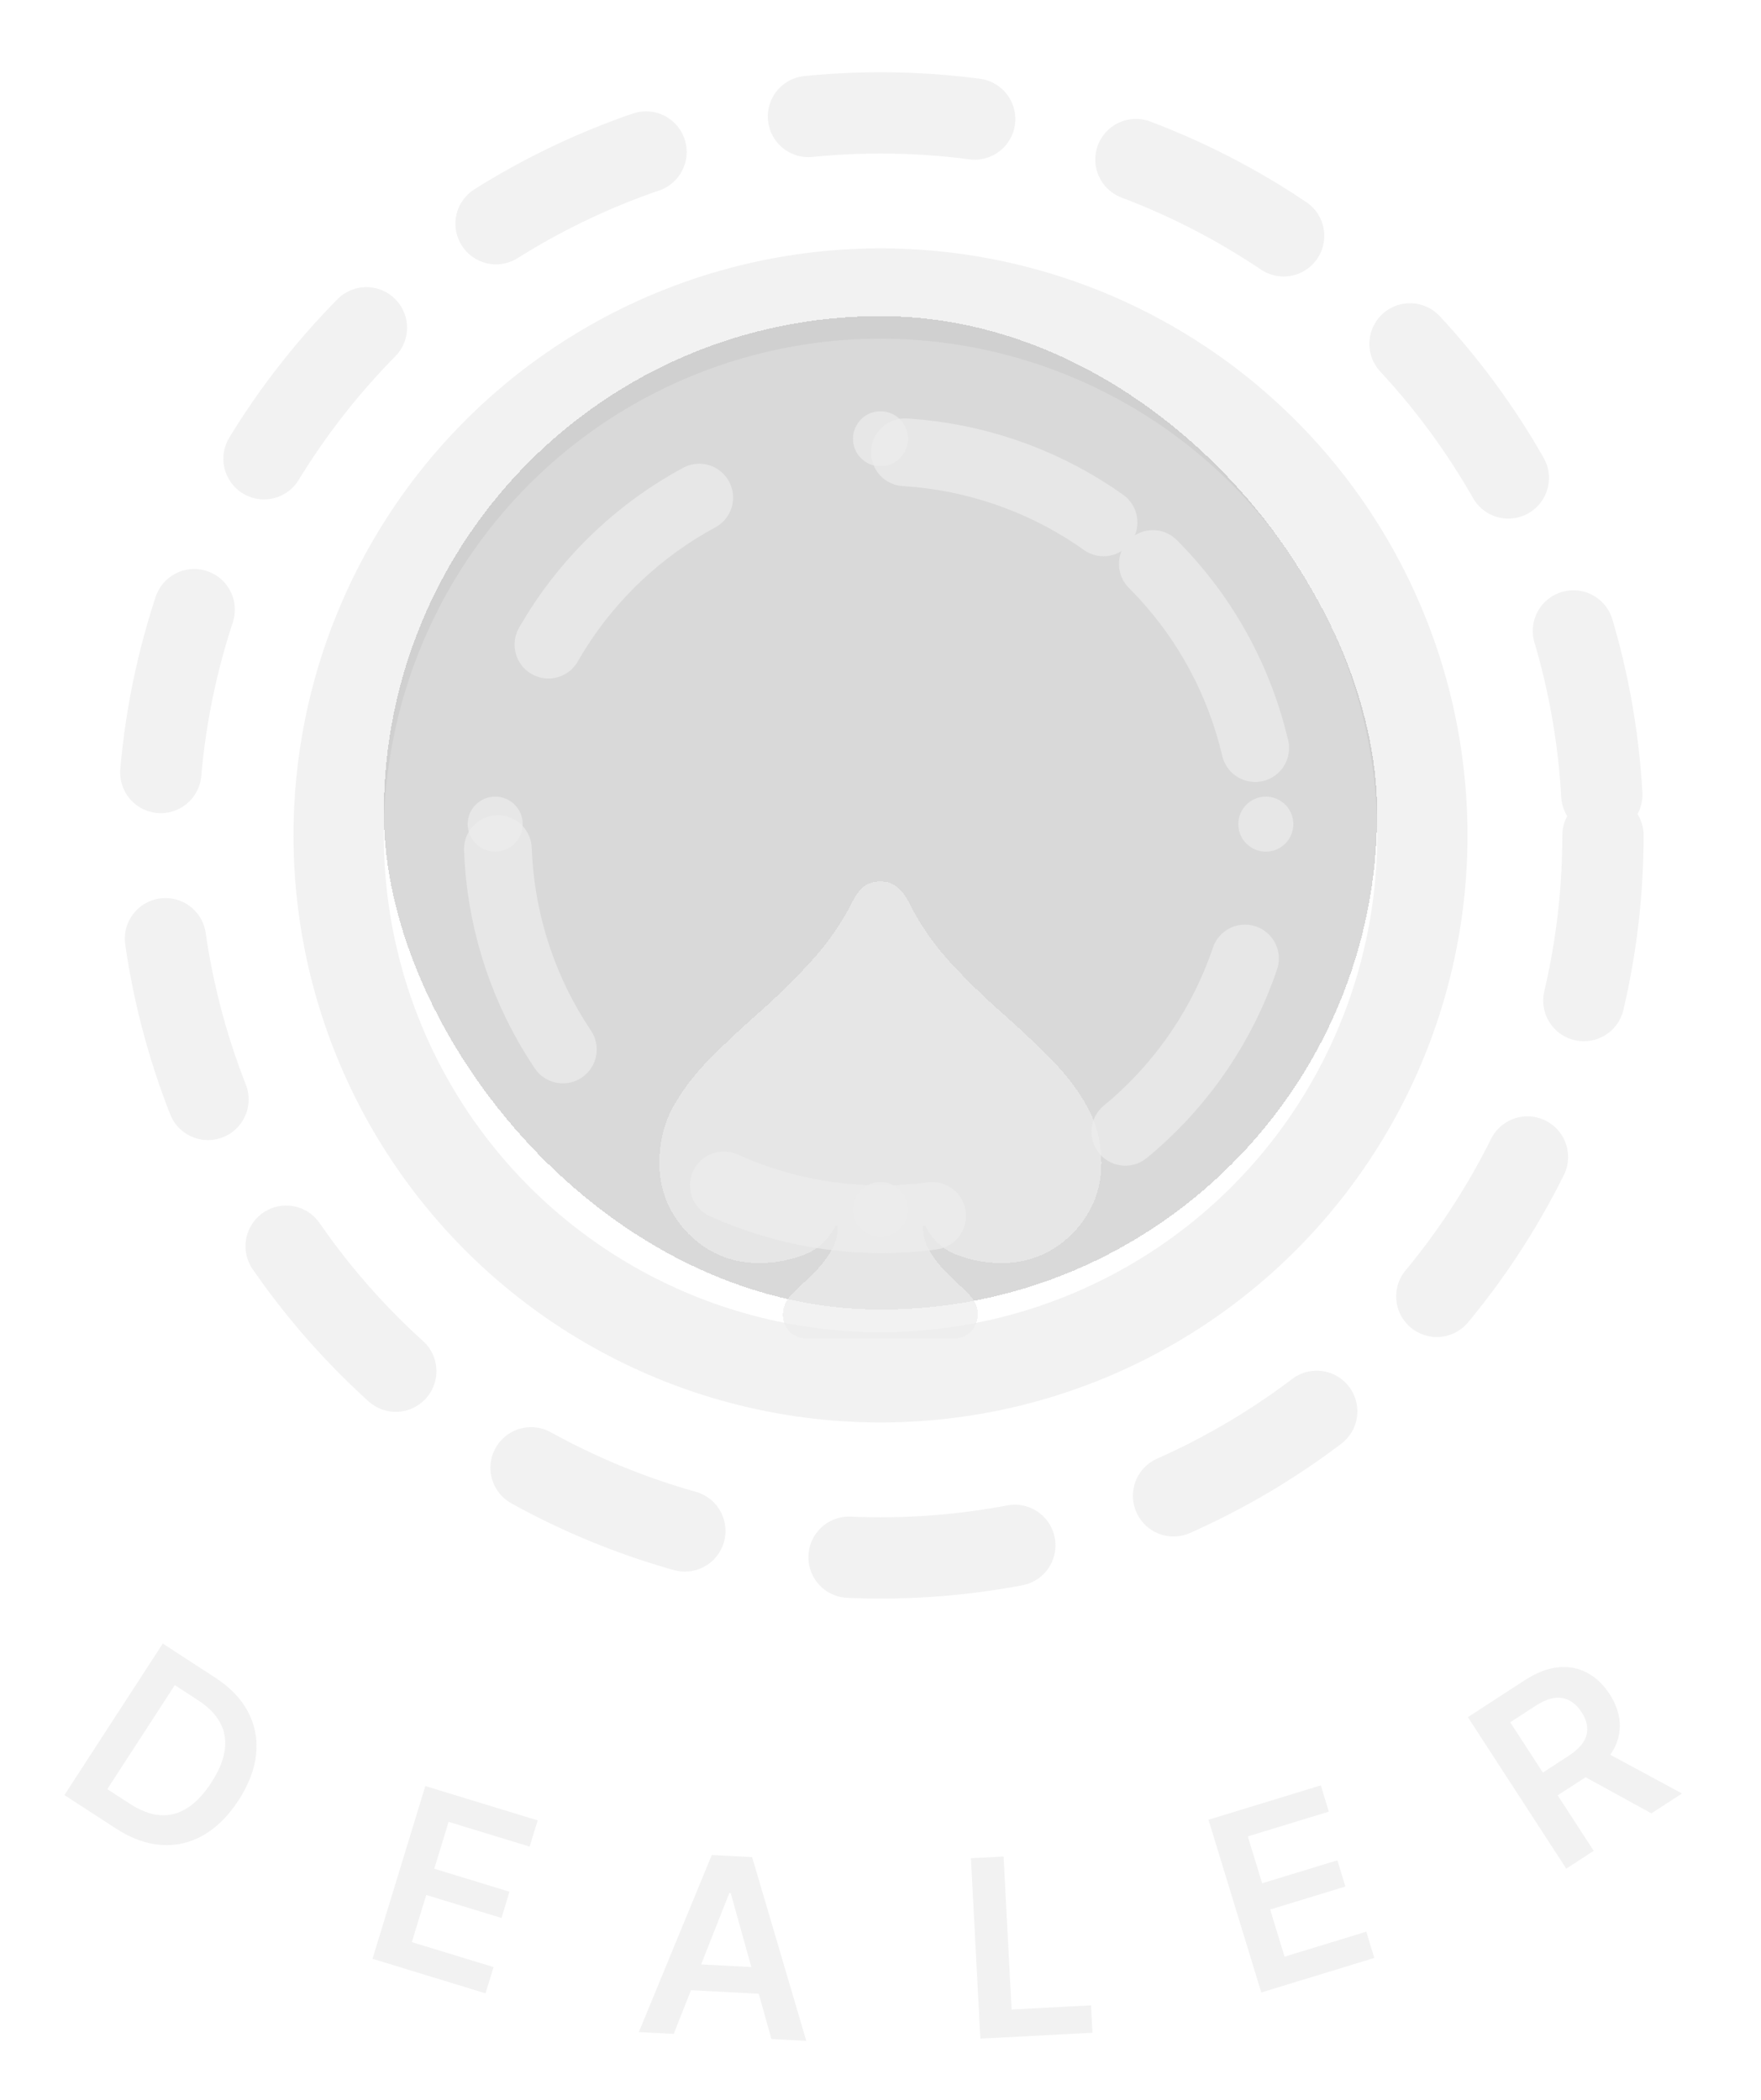 <svg width="78" height="93" viewBox="0 0 78 93" fill="none" xmlns="http://www.w3.org/2000/svg">
<g filter="url(#filter0_di_1590_869)">
<circle cx="39" cy="35" r="24" stroke="#EDEDED" stroke-opacity="0.7" stroke-width="4" style="mix-blend-mode:luminosity"/>
</g>
<g filter="url(#filter1_di_1590_869)">
<circle cx="39" cy="35" r="32" stroke="#EDEDED" stroke-opacity="0.7" stroke-width="3.6" stroke-linecap="round" stroke-dasharray="7.38 7.38" style="mix-blend-mode:luminosity"/>
</g>
<g filter="url(#filter2_bd_1590_869)">
<rect x="17" y="13" width="44" height="44" rx="22" fill="#808080" fill-opacity="0.3" style="mix-blend-mode:luminosity" shape-rendering="crispEdges"/>
<g filter="url(#filter3_bddi_1590_869)">
<path d="M29.205 37.512C29.205 36.58 29.416 35.736 29.837 34.98C30.268 34.225 30.822 33.508 31.498 32.831C32.184 32.146 32.918 31.46 33.7 30.775C34.482 30.081 35.234 29.338 35.955 28.547C36.684 27.747 37.299 26.851 37.8 25.857C37.915 25.629 38.064 25.436 38.248 25.277C38.442 25.119 38.692 25.04 39 25.04C39.299 25.04 39.541 25.119 39.725 25.277C39.919 25.436 40.077 25.629 40.2 25.857C40.692 26.851 41.298 27.747 42.019 28.547C42.748 29.338 43.504 30.081 44.287 30.775C45.069 31.46 45.798 32.146 46.475 32.831C47.161 33.508 47.714 34.225 48.136 34.98C48.567 35.736 48.782 36.58 48.782 37.512C48.782 38.329 48.584 39.072 48.189 39.74C47.794 40.408 47.262 40.944 46.594 41.348C45.926 41.744 45.183 41.941 44.366 41.941C43.698 41.941 43.043 41.823 42.401 41.585C41.76 41.339 41.29 40.909 40.991 40.294H40.885C40.868 40.627 40.938 40.948 41.096 41.256C41.254 41.563 41.452 41.849 41.69 42.113C41.927 42.368 42.16 42.601 42.388 42.812C42.617 43.023 42.797 43.198 42.929 43.339C43.122 43.541 43.241 43.756 43.285 43.985C43.329 44.205 43.311 44.416 43.232 44.618C43.162 44.811 43.039 44.969 42.863 45.092C42.696 45.215 42.489 45.277 42.243 45.277H35.744C35.498 45.277 35.287 45.215 35.111 45.092C34.944 44.969 34.821 44.811 34.742 44.618C34.671 44.416 34.658 44.205 34.702 43.985C34.746 43.756 34.865 43.541 35.058 43.339C35.19 43.198 35.37 43.023 35.599 42.812C35.836 42.601 36.069 42.368 36.297 42.113C36.535 41.849 36.732 41.563 36.891 41.256C37.049 40.948 37.119 40.627 37.102 40.294H36.996C36.697 40.909 36.227 41.339 35.585 41.585C34.944 41.823 34.294 41.941 33.634 41.941C32.808 41.941 32.061 41.744 31.393 41.348C30.725 40.944 30.193 40.408 29.798 39.74C29.402 39.072 29.205 38.329 29.205 37.512Z" fill="#EDEDED" fill-opacity="0.7" style="mix-blend-mode:luminosity" shape-rendering="crispEdges"/>
</g>
</g>
<g filter="url(#filter4_di_1590_869)">
<circle cx="39" cy="17.933" r="1.219" fill="#EDEDED" fill-opacity="0.7" style="mix-blend-mode:luminosity"/>
</g>
<g filter="url(#filter5_di_1590_869)">
<circle cx="39" cy="52.067" r="1.219" fill="#EDEDED" fill-opacity="0.7" style="mix-blend-mode:luminosity"/>
</g>
<g filter="url(#filter6_di_1590_869)">
<circle cx="21.934" cy="35" r="1.219" fill="#EDEDED" fill-opacity="0.7" style="mix-blend-mode:luminosity"/>
</g>
<g filter="url(#filter7_di_1590_869)">
<circle cx="56.067" cy="35" r="1.219" fill="#EDEDED" fill-opacity="0.7" style="mix-blend-mode:luminosity"/>
</g>
<g filter="url(#filter8_di_1590_869)">
<circle cx="39.042" cy="35" r="17" transform="rotate(-45 39.042 35)" stroke="#EDEDED" stroke-opacity="0.7" stroke-width="3" stroke-linecap="round" stroke-dasharray="9.45 9.45" style="mix-blend-mode:luminosity"/>
</g>
<g filter="url(#filter9_di_1590_869)">
<path d="M5.127 78.978L2.853 77.502L7.21 70.792L9.53 72.299C10.196 72.731 10.681 73.237 10.985 73.816C11.292 74.395 11.412 75.018 11.345 75.685C11.278 76.353 11.018 77.035 10.566 77.732C10.112 78.431 9.592 78.947 9.006 79.28C8.422 79.615 7.799 79.759 7.138 79.711C6.479 79.665 5.808 79.421 5.127 78.978ZM4.752 77.24L5.751 77.888C6.218 78.192 6.663 78.36 7.086 78.392C7.511 78.423 7.912 78.319 8.291 78.08C8.671 77.839 9.027 77.462 9.36 76.949C9.694 76.436 9.892 75.959 9.954 75.518C10.018 75.075 9.951 74.67 9.752 74.302C9.557 73.933 9.232 73.601 8.778 73.306L7.743 72.633L4.752 77.24Z" fill="#EDEDED" fill-opacity="0.7" style="mix-blend-mode:luminosity"/>
</g>
<g filter="url(#filter10_di_1590_869)">
<path d="M16.5 84.753L18.839 77.103L23.815 78.624L23.459 79.785L19.87 78.688L19.235 80.765L22.567 81.784L22.212 82.945L18.879 81.927L18.241 84.015L21.861 85.121L21.506 86.283L16.5 84.753Z" fill="#EDEDED" fill-opacity="0.7" style="mix-blend-mode:luminosity"/>
</g>
<g filter="url(#filter11_di_1590_869)">
<path d="M29.841 88.08L28.296 87.999L31.527 80.157L33.314 80.251L35.712 88.387L34.167 88.306L32.366 81.844L32.303 81.841L29.841 88.08ZM30.055 84.95L34.269 85.171L34.208 86.333L29.995 86.112L30.055 84.95Z" fill="#EDEDED" fill-opacity="0.7" style="mix-blend-mode:luminosity"/>
</g>
<g filter="url(#filter12_di_1590_869)">
<path d="M43.423 88.289L43.005 80.299L44.452 80.224L44.807 87L48.326 86.815L48.389 88.028L43.423 88.289Z" fill="#EDEDED" fill-opacity="0.7" style="mix-blend-mode:luminosity"/>
</g>
<g filter="url(#filter13_di_1590_869)">
<path d="M55.866 86.245L53.528 78.595L58.503 77.073L58.858 78.235L55.269 79.333L55.904 81.41L59.236 80.391L59.591 81.553L56.259 82.571L56.897 84.66L60.517 83.553L60.872 84.715L55.866 86.245Z" fill="#EDEDED" fill-opacity="0.7" style="mix-blend-mode:luminosity"/>
</g>
<g filter="url(#filter14_di_1590_869)">
<path d="M69.374 80.761L65.017 74.052L67.533 72.418C68.049 72.083 68.539 71.892 69.005 71.844C69.473 71.795 69.901 71.874 70.29 72.081C70.68 72.284 71.014 72.6 71.292 73.028C71.572 73.458 71.722 73.891 71.745 74.327C71.767 74.759 71.658 75.176 71.416 75.579C71.173 75.979 70.794 76.346 70.278 76.681L68.486 77.845L67.831 76.836L69.459 75.778C69.761 75.582 69.981 75.381 70.119 75.173C70.256 74.963 70.317 74.747 70.304 74.526C70.292 74.301 70.208 74.07 70.054 73.832C69.899 73.594 69.72 73.421 69.517 73.314C69.313 73.205 69.086 73.169 68.837 73.206C68.587 73.241 68.31 73.358 68.006 73.555L66.892 74.278L70.59 79.972L69.374 80.761ZM70.866 75.47L74.501 77.432L73.145 78.312L69.539 76.332L70.866 75.47Z" fill="#EDEDED" fill-opacity="0.7" style="mix-blend-mode:luminosity"/>
</g>
<defs>
<filter id="filter0_di_1590_869" x="11" y="8" width="56" height="56" filterUnits="userSpaceOnUse" color-interpolation-filters="sRGB">
<feFlood flood-opacity="0" result="BackgroundImageFix"/>
<feColorMatrix in="SourceAlpha" type="matrix" values="0 0 0 0 0 0 0 0 0 0 0 0 0 0 0 0 0 0 127 0" result="hardAlpha"/>
<feOffset dy="1"/>
<feGaussianBlur stdDeviation="1"/>
<feColorMatrix type="matrix" values="0 0 0 0 0 0 0 0 0 0 0 0 0 0 0 0 0 0 0.4 0"/>
<feBlend mode="normal" in2="BackgroundImageFix" result="effect1_dropShadow_1590_869"/>
<feBlend mode="normal" in="SourceGraphic" in2="effect1_dropShadow_1590_869" result="shape"/>
<feColorMatrix in="SourceAlpha" type="matrix" values="0 0 0 0 0 0 0 0 0 0 0 0 0 0 0 0 0 0 127 0" result="hardAlpha"/>
<feOffset dy="1"/>
<feComposite in2="hardAlpha" operator="arithmetic" k2="-1" k3="1"/>
<feColorMatrix type="matrix" values="0 0 0 0 1 0 0 0 0 1 0 0 0 0 1 0 0 0 0.7 0"/>
<feBlend mode="normal" in2="shape" result="effect2_innerShadow_1590_869"/>
</filter>
<filter id="filter1_di_1590_869" x="3.199" y="0.2" width="71.602" height="71.6" filterUnits="userSpaceOnUse" color-interpolation-filters="sRGB">
<feFlood flood-opacity="0" result="BackgroundImageFix"/>
<feColorMatrix in="SourceAlpha" type="matrix" values="0 0 0 0 0 0 0 0 0 0 0 0 0 0 0 0 0 0 127 0" result="hardAlpha"/>
<feOffset dy="1"/>
<feGaussianBlur stdDeviation="1"/>
<feColorMatrix type="matrix" values="0 0 0 0 0 0 0 0 0 0 0 0 0 0 0 0 0 0 0.4 0"/>
<feBlend mode="normal" in2="BackgroundImageFix" result="effect1_dropShadow_1590_869"/>
<feBlend mode="normal" in="SourceGraphic" in2="effect1_dropShadow_1590_869" result="shape"/>
<feColorMatrix in="SourceAlpha" type="matrix" values="0 0 0 0 0 0 0 0 0 0 0 0 0 0 0 0 0 0 127 0" result="hardAlpha"/>
<feOffset dy="1"/>
<feComposite in2="hardAlpha" operator="arithmetic" k2="-1" k3="1"/>
<feColorMatrix type="matrix" values="0 0 0 0 1 0 0 0 0 1 0 0 0 0 1 0 0 0 0.7 0"/>
<feBlend mode="normal" in2="shape" result="effect2_innerShadow_1590_869"/>
</filter>
<filter id="filter2_bd_1590_869" x="-5" y="-9" width="88" height="88" filterUnits="userSpaceOnUse" color-interpolation-filters="sRGB">
<feFlood flood-opacity="0" result="BackgroundImageFix"/>
<feGaussianBlur in="BackgroundImageFix" stdDeviation="11"/>
<feComposite in2="SourceAlpha" operator="in" result="effect1_backgroundBlur_1590_869"/>
<feColorMatrix in="SourceAlpha" type="matrix" values="0 0 0 0 0 0 0 0 0 0 0 0 0 0 0 0 0 0 127 0" result="hardAlpha"/>
<feOffset dy="1"/>
<feGaussianBlur stdDeviation="1"/>
<feComposite in2="hardAlpha" operator="out"/>
<feColorMatrix type="matrix" values="0 0 0 0 0 0 0 0 0 0 0 0 0 0 0 0 0 0 0.12 0"/>
<feBlend mode="normal" in2="effect1_backgroundBlur_1590_869" result="effect2_dropShadow_1590_869"/>
<feBlend mode="normal" in="SourceGraphic" in2="effect2_dropShadow_1590_869" result="shape"/>
</filter>
<filter id="filter3_bddi_1590_869" x="7.205" y="3.04" width="63.576" height="72.237" filterUnits="userSpaceOnUse" color-interpolation-filters="sRGB">
<feFlood flood-opacity="0" result="BackgroundImageFix"/>
<feGaussianBlur in="BackgroundImageFix" stdDeviation="11"/>
<feComposite in2="SourceAlpha" operator="in" result="effect1_backgroundBlur_1590_869"/>
<feColorMatrix in="SourceAlpha" type="matrix" values="0 0 0 0 0 0 0 0 0 0 0 0 0 0 0 0 0 0 127 0" result="hardAlpha"/>
<feOffset dy="1"/>
<feGaussianBlur stdDeviation="1"/>
<feColorMatrix type="matrix" values="0 0 0 0 0 0 0 0 0 0 0 0 0 0 0 0 0 0 0.4 0"/>
<feBlend mode="normal" in2="effect1_backgroundBlur_1590_869" result="effect2_dropShadow_1590_869"/>
<feColorMatrix in="SourceAlpha" type="matrix" values="0 0 0 0 0 0 0 0 0 0 0 0 0 0 0 0 0 0 127 0" result="hardAlpha"/>
<feOffset dy="10"/>
<feGaussianBlur stdDeviation="10"/>
<feComposite in2="hardAlpha" operator="out"/>
<feColorMatrix type="matrix" values="0 0 0 0 0 0 0 0 0 0 0 0 0 0 0 0 0 0 0.2 0"/>
<feBlend mode="normal" in2="effect2_dropShadow_1590_869" result="effect3_dropShadow_1590_869"/>
<feBlend mode="normal" in="SourceGraphic" in2="effect3_dropShadow_1590_869" result="shape"/>
<feColorMatrix in="SourceAlpha" type="matrix" values="0 0 0 0 0 0 0 0 0 0 0 0 0 0 0 0 0 0 127 0" result="hardAlpha"/>
<feOffset dy="2"/>
<feComposite in2="hardAlpha" operator="arithmetic" k2="-1" k3="1"/>
<feColorMatrix type="matrix" values="0 0 0 0 1 0 0 0 0 1 0 0 0 0 1 0 0 0 0.7 0"/>
<feBlend mode="normal" in2="shape" result="effect4_innerShadow_1590_869"/>
</filter>
<filter id="filter4_di_1590_869" x="36.781" y="16.714" width="4.438" height="4.438" filterUnits="userSpaceOnUse" color-interpolation-filters="sRGB">
<feFlood flood-opacity="0" result="BackgroundImageFix"/>
<feColorMatrix in="SourceAlpha" type="matrix" values="0 0 0 0 0 0 0 0 0 0 0 0 0 0 0 0 0 0 127 0" result="hardAlpha"/>
<feOffset dy="1"/>
<feGaussianBlur stdDeviation="0.5"/>
<feColorMatrix type="matrix" values="0 0 0 0 0 0 0 0 0 0 0 0 0 0 0 0 0 0 0.4 0"/>
<feBlend mode="normal" in2="BackgroundImageFix" result="effect1_dropShadow_1590_869"/>
<feBlend mode="normal" in="SourceGraphic" in2="effect1_dropShadow_1590_869" result="shape"/>
<feColorMatrix in="SourceAlpha" type="matrix" values="0 0 0 0 0 0 0 0 0 0 0 0 0 0 0 0 0 0 127 0" result="hardAlpha"/>
<feOffset dy="0.5"/>
<feComposite in2="hardAlpha" operator="arithmetic" k2="-1" k3="1"/>
<feColorMatrix type="matrix" values="0 0 0 0 1 0 0 0 0 1 0 0 0 0 1 0 0 0 0.7 0"/>
<feBlend mode="normal" in2="shape" result="effect2_innerShadow_1590_869"/>
</filter>
<filter id="filter5_di_1590_869" x="36.781" y="50.848" width="4.438" height="4.438" filterUnits="userSpaceOnUse" color-interpolation-filters="sRGB">
<feFlood flood-opacity="0" result="BackgroundImageFix"/>
<feColorMatrix in="SourceAlpha" type="matrix" values="0 0 0 0 0 0 0 0 0 0 0 0 0 0 0 0 0 0 127 0" result="hardAlpha"/>
<feOffset dy="1"/>
<feGaussianBlur stdDeviation="0.5"/>
<feColorMatrix type="matrix" values="0 0 0 0 0 0 0 0 0 0 0 0 0 0 0 0 0 0 0.4 0"/>
<feBlend mode="normal" in2="BackgroundImageFix" result="effect1_dropShadow_1590_869"/>
<feBlend mode="normal" in="SourceGraphic" in2="effect1_dropShadow_1590_869" result="shape"/>
<feColorMatrix in="SourceAlpha" type="matrix" values="0 0 0 0 0 0 0 0 0 0 0 0 0 0 0 0 0 0 127 0" result="hardAlpha"/>
<feOffset dy="0.5"/>
<feComposite in2="hardAlpha" operator="arithmetic" k2="-1" k3="1"/>
<feColorMatrix type="matrix" values="0 0 0 0 1 0 0 0 0 1 0 0 0 0 1 0 0 0 0.7 0"/>
<feBlend mode="normal" in2="shape" result="effect2_innerShadow_1590_869"/>
</filter>
<filter id="filter6_di_1590_869" x="19.715" y="33.781" width="4.438" height="4.438" filterUnits="userSpaceOnUse" color-interpolation-filters="sRGB">
<feFlood flood-opacity="0" result="BackgroundImageFix"/>
<feColorMatrix in="SourceAlpha" type="matrix" values="0 0 0 0 0 0 0 0 0 0 0 0 0 0 0 0 0 0 127 0" result="hardAlpha"/>
<feOffset dy="1"/>
<feGaussianBlur stdDeviation="0.5"/>
<feColorMatrix type="matrix" values="0 0 0 0 0 0 0 0 0 0 0 0 0 0 0 0 0 0 0.4 0"/>
<feBlend mode="normal" in2="BackgroundImageFix" result="effect1_dropShadow_1590_869"/>
<feBlend mode="normal" in="SourceGraphic" in2="effect1_dropShadow_1590_869" result="shape"/>
<feColorMatrix in="SourceAlpha" type="matrix" values="0 0 0 0 0 0 0 0 0 0 0 0 0 0 0 0 0 0 127 0" result="hardAlpha"/>
<feOffset dy="0.5"/>
<feComposite in2="hardAlpha" operator="arithmetic" k2="-1" k3="1"/>
<feColorMatrix type="matrix" values="0 0 0 0 1 0 0 0 0 1 0 0 0 0 1 0 0 0 0.7 0"/>
<feBlend mode="normal" in2="shape" result="effect2_innerShadow_1590_869"/>
</filter>
<filter id="filter7_di_1590_869" x="53.848" y="33.781" width="4.438" height="4.438" filterUnits="userSpaceOnUse" color-interpolation-filters="sRGB">
<feFlood flood-opacity="0" result="BackgroundImageFix"/>
<feColorMatrix in="SourceAlpha" type="matrix" values="0 0 0 0 0 0 0 0 0 0 0 0 0 0 0 0 0 0 127 0" result="hardAlpha"/>
<feOffset dy="1"/>
<feGaussianBlur stdDeviation="0.5"/>
<feColorMatrix type="matrix" values="0 0 0 0 0 0 0 0 0 0 0 0 0 0 0 0 0 0 0.4 0"/>
<feBlend mode="normal" in2="BackgroundImageFix" result="effect1_dropShadow_1590_869"/>
<feBlend mode="normal" in="SourceGraphic" in2="effect1_dropShadow_1590_869" result="shape"/>
<feColorMatrix in="SourceAlpha" type="matrix" values="0 0 0 0 0 0 0 0 0 0 0 0 0 0 0 0 0 0 127 0" result="hardAlpha"/>
<feOffset dy="0.5"/>
<feComposite in2="hardAlpha" operator="arithmetic" k2="-1" k3="1"/>
<feColorMatrix type="matrix" values="0 0 0 0 1 0 0 0 0 1 0 0 0 0 1 0 0 0 0.7 0"/>
<feBlend mode="normal" in2="shape" result="effect2_innerShadow_1590_869"/>
</filter>
<filter id="filter8_di_1590_869" x="19.832" y="16.79" width="38.42" height="38.421" filterUnits="userSpaceOnUse" color-interpolation-filters="sRGB">
<feFlood flood-opacity="0" result="BackgroundImageFix"/>
<feColorMatrix in="SourceAlpha" type="matrix" values="0 0 0 0 0 0 0 0 0 0 0 0 0 0 0 0 0 0 127 0" result="hardAlpha"/>
<feOffset dy="1"/>
<feGaussianBlur stdDeviation="1"/>
<feColorMatrix type="matrix" values="0 0 0 0 0 0 0 0 0 0 0 0 0 0 0 0 0 0 0.4 0"/>
<feBlend mode="normal" in2="BackgroundImageFix" result="effect1_dropShadow_1590_869"/>
<feBlend mode="normal" in="SourceGraphic" in2="effect1_dropShadow_1590_869" result="shape"/>
<feColorMatrix in="SourceAlpha" type="matrix" values="0 0 0 0 0 0 0 0 0 0 0 0 0 0 0 0 0 0 127 0" result="hardAlpha"/>
<feOffset dy="1"/>
<feComposite in2="hardAlpha" operator="arithmetic" k2="-1" k3="1"/>
<feColorMatrix type="matrix" values="0 0 0 0 1 0 0 0 0 1 0 0 0 0 1 0 0 0 0.7 0"/>
<feBlend mode="normal" in2="shape" result="effect2_innerShadow_1590_869"/>
</filter>
<filter id="filter9_di_1590_869" x="0.854" y="69.793" width="13.887" height="14.3" filterUnits="userSpaceOnUse" color-interpolation-filters="sRGB">
<feFlood flood-opacity="0" result="BackgroundImageFix"/>
<feColorMatrix in="SourceAlpha" type="matrix" values="0 0 0 0 0 0 0 0 0 0 0 0 0 0 0 0 0 0 127 0" result="hardAlpha"/>
<feOffset dy="1"/>
<feGaussianBlur stdDeviation="1"/>
<feColorMatrix type="matrix" values="0 0 0 0 0 0 0 0 0 0 0 0 0 0 0 0 0 0 0.4 0"/>
<feBlend mode="normal" in2="BackgroundImageFix" result="effect1_dropShadow_1590_869"/>
<feBlend mode="normal" in="SourceGraphic" in2="effect1_dropShadow_1590_869" result="shape"/>
<feColorMatrix in="SourceAlpha" type="matrix" values="0 0 0 0 0 0 0 0 0 0 0 0 0 0 0 0 0 0 127 0" result="hardAlpha"/>
<feOffset dy="1"/>
<feComposite in2="hardAlpha" operator="arithmetic" k2="-1" k3="1"/>
<feColorMatrix type="matrix" values="0 0 0 0 1 0 0 0 0 1 0 0 0 0 1 0 0 0 0.7 0"/>
<feBlend mode="normal" in2="shape" result="effect2_innerShadow_1590_869"/>
</filter>
<filter id="filter10_di_1590_869" x="14.5" y="76.103" width="11.344" height="13.181" filterUnits="userSpaceOnUse" color-interpolation-filters="sRGB">
<feFlood flood-opacity="0" result="BackgroundImageFix"/>
<feColorMatrix in="SourceAlpha" type="matrix" values="0 0 0 0 0 0 0 0 0 0 0 0 0 0 0 0 0 0 127 0" result="hardAlpha"/>
<feOffset dy="1"/>
<feGaussianBlur stdDeviation="1"/>
<feColorMatrix type="matrix" values="0 0 0 0 0 0 0 0 0 0 0 0 0 0 0 0 0 0 0.4 0"/>
<feBlend mode="normal" in2="BackgroundImageFix" result="effect1_dropShadow_1590_869"/>
<feBlend mode="normal" in="SourceGraphic" in2="effect1_dropShadow_1590_869" result="shape"/>
<feColorMatrix in="SourceAlpha" type="matrix" values="0 0 0 0 0 0 0 0 0 0 0 0 0 0 0 0 0 0 127 0" result="hardAlpha"/>
<feOffset dy="1"/>
<feComposite in2="hardAlpha" operator="arithmetic" k2="-1" k3="1"/>
<feColorMatrix type="matrix" values="0 0 0 0 1 0 0 0 0 1 0 0 0 0 1 0 0 0 0.7 0"/>
<feBlend mode="normal" in2="shape" result="effect2_innerShadow_1590_869"/>
</filter>
<filter id="filter11_di_1590_869" x="26.295" y="79.01" width="11.836" height="12.378" filterUnits="userSpaceOnUse" color-interpolation-filters="sRGB">
<feFlood flood-opacity="0" result="BackgroundImageFix"/>
<feColorMatrix in="SourceAlpha" type="matrix" values="0 0 0 0 0 0 0 0 0 0 0 0 0 0 0 0 0 0 127 0" result="hardAlpha"/>
<feOffset dy="1"/>
<feGaussianBlur stdDeviation="1"/>
<feColorMatrix type="matrix" values="0 0 0 0 0 0 0 0 0 0 0 0 0 0 0 0 0 0 0.4 0"/>
<feBlend mode="normal" in2="BackgroundImageFix" result="effect1_dropShadow_1590_869"/>
<feBlend mode="normal" in="SourceGraphic" in2="effect1_dropShadow_1590_869" result="shape"/>
<feColorMatrix in="SourceAlpha" type="matrix" values="0 0 0 0 0 0 0 0 0 0 0 0 0 0 0 0 0 0 127 0" result="hardAlpha"/>
<feOffset dy="1"/>
<feComposite in2="hardAlpha" operator="arithmetic" k2="-1" k3="1"/>
<feColorMatrix type="matrix" values="0 0 0 0 1 0 0 0 0 1 0 0 0 0 1 0 0 0 0.7 0"/>
<feBlend mode="normal" in2="shape" result="effect2_innerShadow_1590_869"/>
</filter>
<filter id="filter12_di_1590_869" x="41.004" y="79.039" width="9.385" height="12.249" filterUnits="userSpaceOnUse" color-interpolation-filters="sRGB">
<feFlood flood-opacity="0" result="BackgroundImageFix"/>
<feColorMatrix in="SourceAlpha" type="matrix" values="0 0 0 0 0 0 0 0 0 0 0 0 0 0 0 0 0 0 127 0" result="hardAlpha"/>
<feOffset dy="1"/>
<feGaussianBlur stdDeviation="1"/>
<feColorMatrix type="matrix" values="0 0 0 0 0 0 0 0 0 0 0 0 0 0 0 0 0 0 0.4 0"/>
<feBlend mode="normal" in2="BackgroundImageFix" result="effect1_dropShadow_1590_869"/>
<feBlend mode="normal" in="SourceGraphic" in2="effect1_dropShadow_1590_869" result="shape"/>
<feColorMatrix in="SourceAlpha" type="matrix" values="0 0 0 0 0 0 0 0 0 0 0 0 0 0 0 0 0 0 127 0" result="hardAlpha"/>
<feOffset dy="1"/>
<feComposite in2="hardAlpha" operator="arithmetic" k2="-1" k3="1"/>
<feColorMatrix type="matrix" values="0 0 0 0 1 0 0 0 0 1 0 0 0 0 1 0 0 0 0.7 0"/>
<feBlend mode="normal" in2="shape" result="effect2_innerShadow_1590_869"/>
</filter>
<filter id="filter13_di_1590_869" x="51.527" y="76.064" width="11.346" height="13.181" filterUnits="userSpaceOnUse" color-interpolation-filters="sRGB">
<feFlood flood-opacity="0" result="BackgroundImageFix"/>
<feColorMatrix in="SourceAlpha" type="matrix" values="0 0 0 0 0 0 0 0 0 0 0 0 0 0 0 0 0 0 127 0" result="hardAlpha"/>
<feOffset dy="1"/>
<feGaussianBlur stdDeviation="1"/>
<feColorMatrix type="matrix" values="0 0 0 0 0 0 0 0 0 0 0 0 0 0 0 0 0 0 0.4 0"/>
<feBlend mode="normal" in2="BackgroundImageFix" result="effect1_dropShadow_1590_869"/>
<feBlend mode="normal" in="SourceGraphic" in2="effect1_dropShadow_1590_869" result="shape"/>
<feColorMatrix in="SourceAlpha" type="matrix" values="0 0 0 0 0 0 0 0 0 0 0 0 0 0 0 0 0 0 127 0" result="hardAlpha"/>
<feOffset dy="1"/>
<feComposite in2="hardAlpha" operator="arithmetic" k2="-1" k3="1"/>
<feColorMatrix type="matrix" values="0 0 0 0 1 0 0 0 0 1 0 0 0 0 1 0 0 0 0.7 0"/>
<feBlend mode="normal" in2="shape" result="effect2_innerShadow_1590_869"/>
</filter>
<filter id="filter14_di_1590_869" x="63.018" y="69.722" width="13.484" height="14.039" filterUnits="userSpaceOnUse" color-interpolation-filters="sRGB">
<feFlood flood-opacity="0" result="BackgroundImageFix"/>
<feColorMatrix in="SourceAlpha" type="matrix" values="0 0 0 0 0 0 0 0 0 0 0 0 0 0 0 0 0 0 127 0" result="hardAlpha"/>
<feOffset dy="1"/>
<feGaussianBlur stdDeviation="1"/>
<feColorMatrix type="matrix" values="0 0 0 0 0 0 0 0 0 0 0 0 0 0 0 0 0 0 0.4 0"/>
<feBlend mode="normal" in2="BackgroundImageFix" result="effect1_dropShadow_1590_869"/>
<feBlend mode="normal" in="SourceGraphic" in2="effect1_dropShadow_1590_869" result="shape"/>
<feColorMatrix in="SourceAlpha" type="matrix" values="0 0 0 0 0 0 0 0 0 0 0 0 0 0 0 0 0 0 127 0" result="hardAlpha"/>
<feOffset dy="1"/>
<feComposite in2="hardAlpha" operator="arithmetic" k2="-1" k3="1"/>
<feColorMatrix type="matrix" values="0 0 0 0 1 0 0 0 0 1 0 0 0 0 1 0 0 0 0.7 0"/>
<feBlend mode="normal" in2="shape" result="effect2_innerShadow_1590_869"/>
</filter>
</defs>
</svg>
